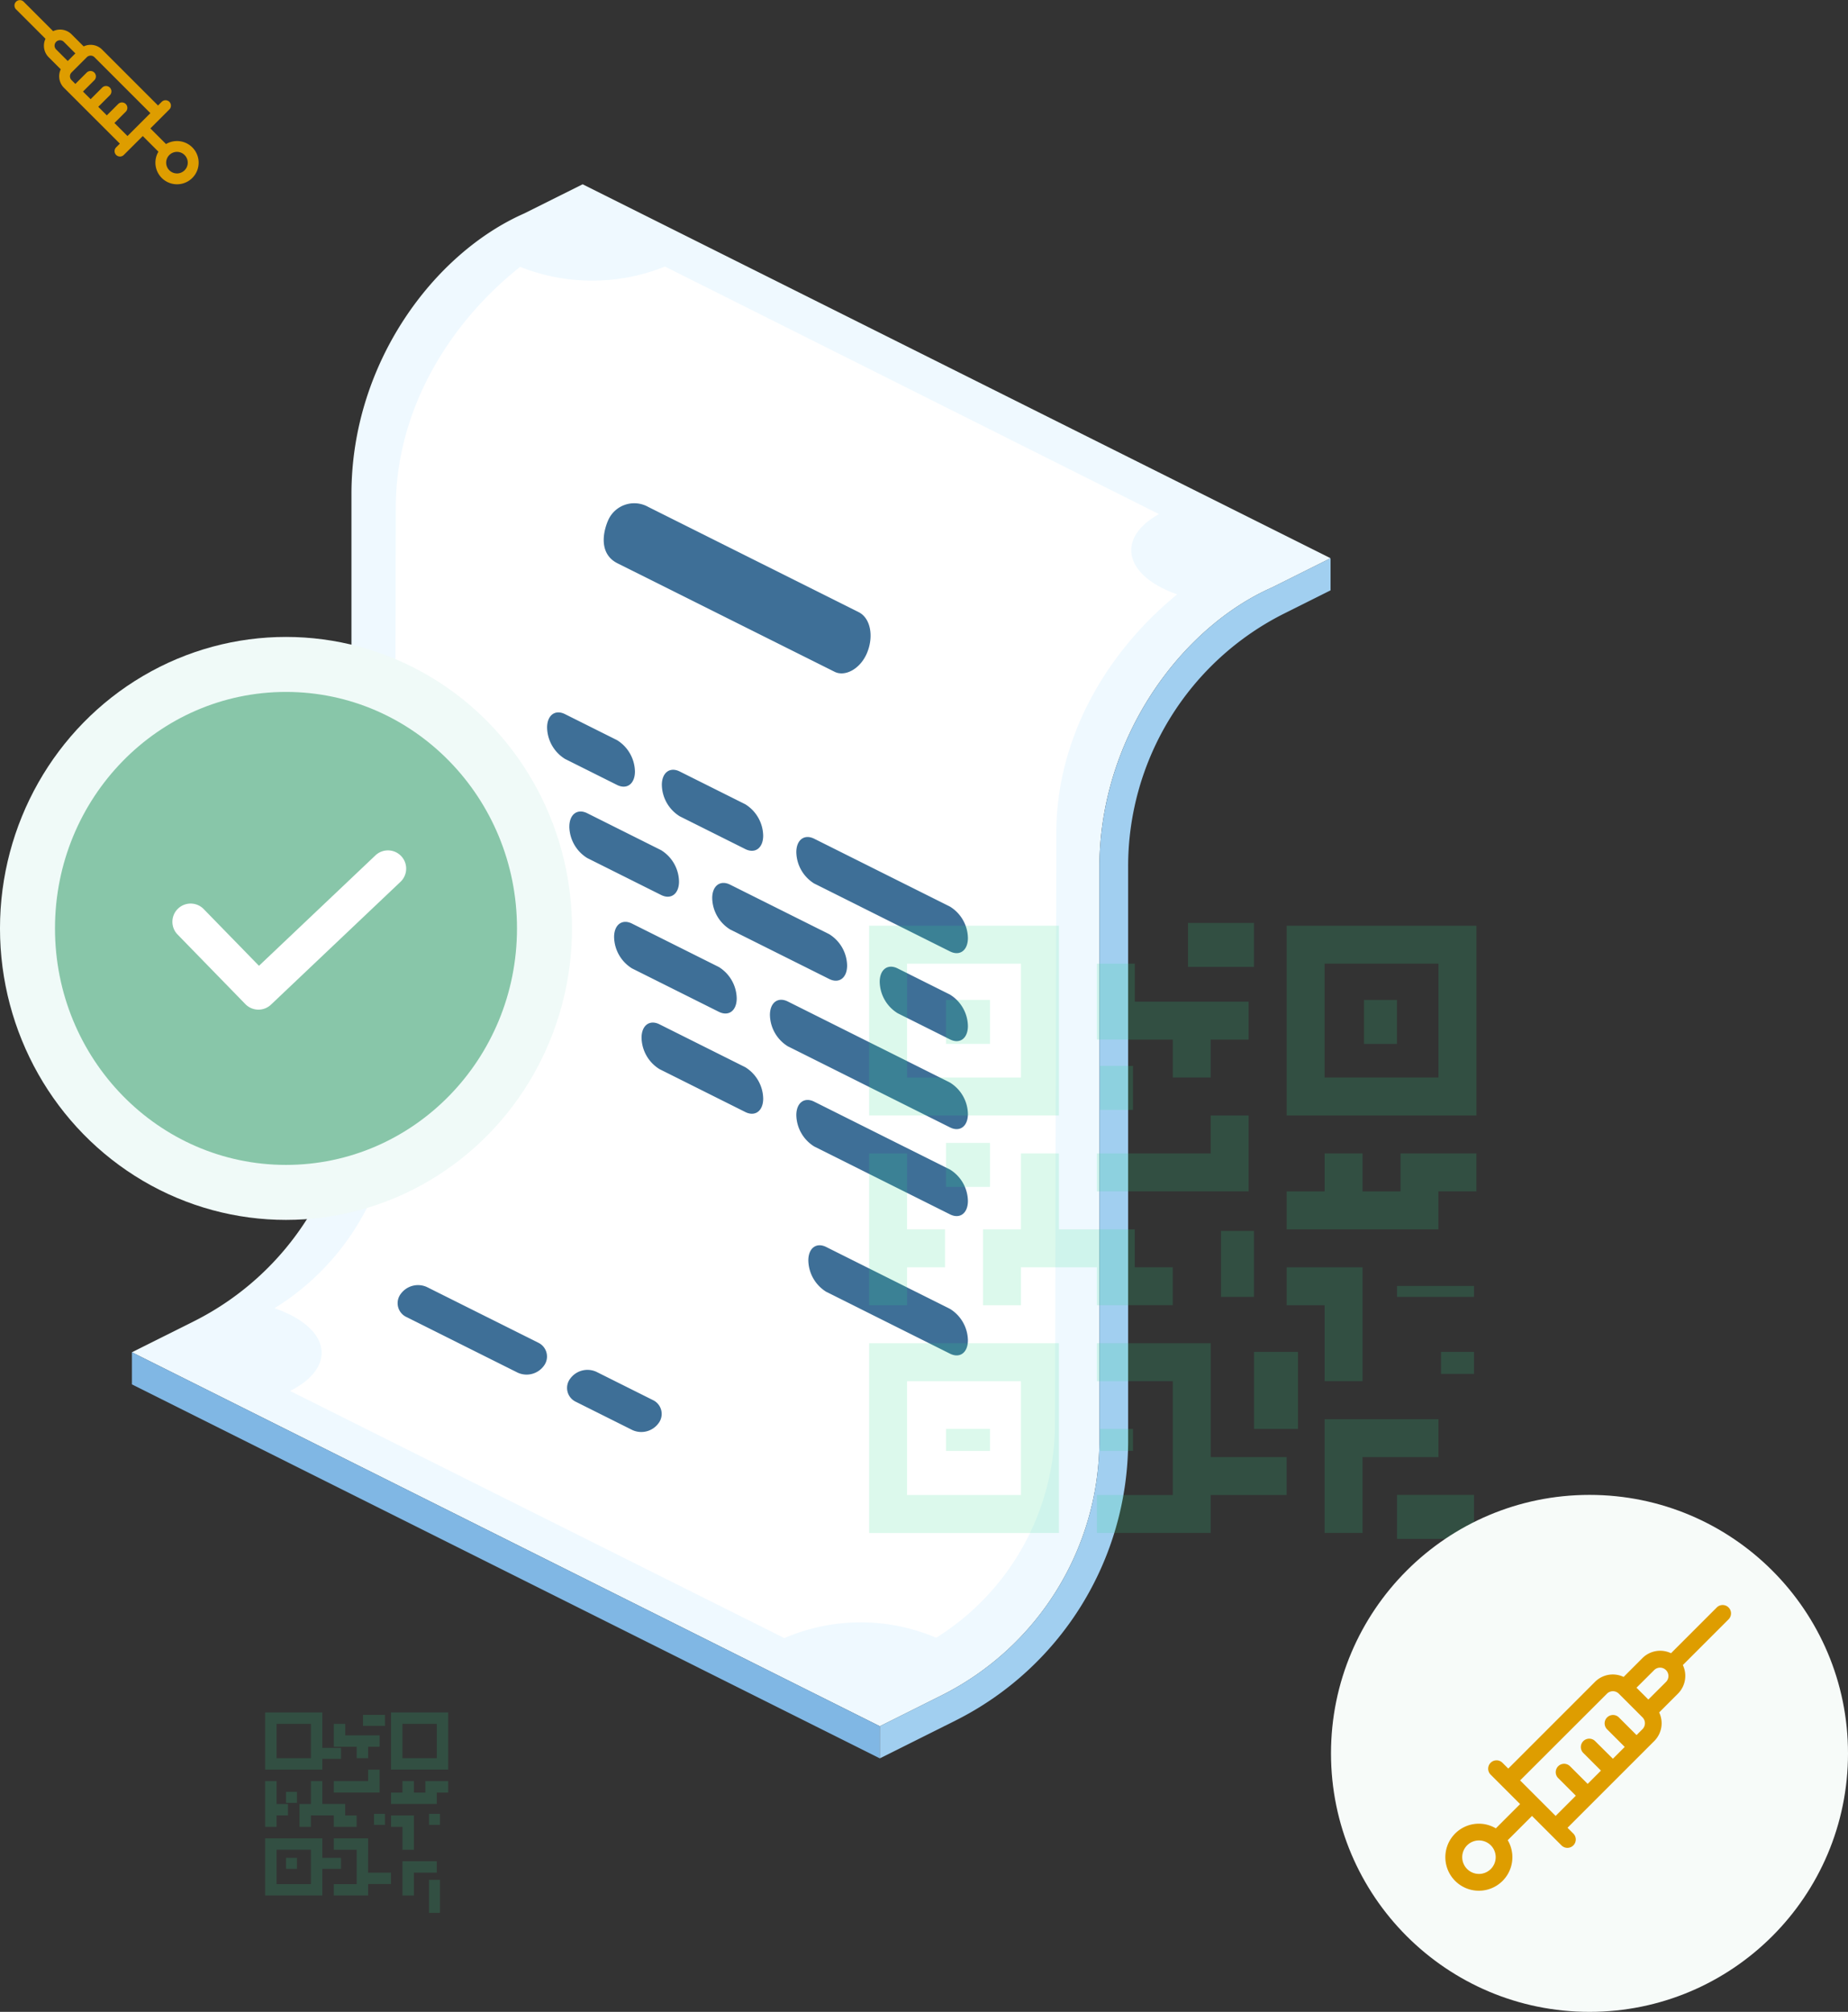 <svg xmlns="http://www.w3.org/2000/svg" xmlns:xlink="http://www.w3.org/1999/xlink" width="168" height="182.906" viewBox="0 0 168 182.906"><rect x="0" y="0" width="168" height="182.906" fill="#333333" stroke="none"/><defs><style>.a{fill:#fff;}.b{clip-path:url(#a);}.c{fill:#eff9ff;}.d{fill:#80b7e4;}.d,.f{fill-rule:evenodd;}.e{fill:#a1cff0;}.f{fill:#3e6f97;}.g{fill:#de9d00;}.h{opacity:0.165;}.i{fill:#2cd889;}.j{fill:#f7fbf9;}.k{fill:#f0faf8;}.l{fill:#88c6a9;}</style><clipPath id="a"><rect class="a" width="108.968" height="143.11"/></clipPath></defs><g transform="translate(-960 -1384.154)"><g transform="translate(959.999 1384.154)"><g transform="translate(1.305 0)"><g transform="translate(10.688 16.75)"><g class="b" transform="translate(0 0)"><path class="c" d="M.185,106.186l5.7-2.849A25.964,25.964,0,0,0,20.144,80.38V28.06c.04-11.835,7.492-21.787,15.7-25.406L41.161,0l67.965,33.983-.041.047-5.247,2.623c-8.211,3.62-15.664,13.572-15.7,25.407v52.321a25.964,25.964,0,0,1-14.26,22.956l-5.7,2.849Z" transform="translate(-0.185 0.004)"/><path class="a" d="M133.09,52.387a17.721,17.721,0,0,1-13.166.028c-6.233,4.934-11.262,12.734-11.305,21.8l-.122,53.537a22.973,22.973,0,0,1-10.905,19.339,11.375,11.375,0,0,1,1.413.586c3.827,1.913,3.827,5.02,0,6.933l44.941,22.471a17.491,17.491,0,0,1,13.8-.031,22.977,22.977,0,0,0,10.8-19.273l.122-53.537c-.112-9.159,4.8-17.006,10.988-22.049a11.263,11.263,0,0,1-1.307-.549c-3.707-1.853-3.823-4.826-.349-6.75Z" transform="translate(-84.63 -44.904)"/><path class="d" d="M354.865,777.419l-67.992-34v2.924l67.992,34Z" transform="translate(-286.873 -637.233)"/><path class="e" d="M0,344.19l5.7-2.849a25.964,25.964,0,0,0,14.26-22.956V266.064c.04-11.835,7.492-21.787,15.7-25.407L40.976,238v2.924l-4.141,2.071a25.715,25.715,0,0,0-14.261,23.076v52.321a28.434,28.434,0,0,1-15.7,25.286L0,347.114Z" transform="translate(67.992 -204.004)"/><path class="f" d="M230.808,416.853c0-1.124.73-1.671,1.629-1.222l12.341,6.17a3.429,3.429,0,0,1,1.629,2.851c0,1.124-.73,1.672-1.629,1.222l-12.341-6.17a3.43,3.43,0,0,1-1.629-2.851" transform="translate(-170.407 -356.127)"/><path class="f" d="M293.119,204.792a2.588,2.588,0,0,1,3.681-1.3l19.129,9.565c1.072.536,1.381,2.169.777,3.666s-2.013,2.232-2.963,1.757L294,208.614c-1.439-.719-1.487-2.326-.884-3.822" transform="translate(-249.86 -174.154)"/><path class="f" d="M361.1,374.062c0-1.124.73-1.672,1.629-1.222l5.954,2.977a3.43,3.43,0,0,1,1.629,2.851c0,1.124-.73,1.672-1.629,1.222l-5.954-2.977a3.43,3.43,0,0,1-1.629-2.851" transform="translate(-312.924 -319.449)"/><path class="f" d="M230.808,584.214c0-1.124.73-1.672,1.629-1.222l12.341,6.17a3.429,3.429,0,0,1,1.629,2.851c0,1.124-.73,1.672-1.629,1.222l-12.341-6.17a3.43,3.43,0,0,1-1.629-2.851" transform="translate(-170.407 -499.583)"/><path class="f" d="M361.1,534.965c0-1.124.73-1.672,1.629-1.222l7.8,3.9a3.429,3.429,0,0,1,1.629,2.851c0,1.124-.73,1.672-1.629,1.222l-7.8-3.9a3.429,3.429,0,0,1-1.629-2.851" transform="translate(-314.769 -457.369)"/><path class="f" d="M442.729,337.543c0-1.124.73-1.672,1.629-1.222l4.727,2.363a3.429,3.429,0,0,1,1.629,2.851c0,1.124-.73,1.672-1.629,1.222l-4.727-2.364a3.43,3.43,0,0,1-1.629-2.851" transform="translate(-404.985 -288.146)"/><path class="f" d="M307.692,446.088c0-1.124.73-1.672,1.629-1.222l9.005,4.5a3.429,3.429,0,0,1,1.629,2.851c0,1.124-.73,1.672-1.629,1.222l-9.005-4.5a3.429,3.429,0,0,1-1.629-2.851" transform="translate(-254.937 -381.187)"/><path class="f" d="M414.659,400.627c0-1.124.73-1.672,1.629-1.222L423,402.762a3.429,3.429,0,0,1,1.629,2.851c0,1.124-.73,1.672-1.629,1.222l-6.714-3.357a3.429,3.429,0,0,1-1.629-2.851" transform="translate(-374.892 -342.22)"/><path class="f" d="M230.808,499.391c0-1.124.73-1.672,1.629-1.222l4.76,2.38a3.43,3.43,0,0,1,1.629,2.851c0,1.124-.73,1.672-1.629,1.222l-4.76-2.38a3.429,3.429,0,0,1-1.629-2.851" transform="translate(-162.826 -426.876)"/><path class="f" d="M230.808,520.458c0-1.124.73-1.672,1.629-1.222l14.74,7.37a3.429,3.429,0,0,1,1.629,2.851c0,1.124-.73,1.672-1.629,1.222l-14.74-7.37a3.43,3.43,0,0,1-1.629-2.851" transform="translate(-172.806 -444.934)"/><path class="f" d="M230.808,676.71c0-1.124.73-1.672,1.629-1.222l11.249,5.624a3.43,3.43,0,0,1,1.629,2.851c0,1.124-.73,1.672-1.629,1.222l-11.249-5.624a3.429,3.429,0,0,1-1.629-2.851" transform="translate(-169.315 -578.867)"/><path class="f" d="M499.025,701.475a1.941,1.941,0,0,1,2.4-.63l10.1,5.049a1.393,1.393,0,0,1,.529,2.093,1.941,1.941,0,0,1-2.4.63l-10.1-5.05a1.392,1.392,0,0,1-.529-2.093" transform="translate(-474.594 -600.579)"/><path class="f" d="M426.026,755.4a1.941,1.941,0,0,1,2.4-.63l5.122,2.561a1.393,1.393,0,0,1,.529,2.093,1.941,1.941,0,0,1-2.4.63l-5.122-2.561a1.392,1.392,0,0,1-.529-2.093" transform="translate(-386.191 -646.798)"/><path class="f" d="M377.952,470.868c0-1.124.73-1.672,1.629-1.222l7.889,3.944a3.429,3.429,0,0,1,1.629,2.851c0,1.124-.73,1.672-1.629,1.222l-7.889-3.944a3.429,3.429,0,0,1-1.629-2.851" transform="translate(-334.117 -402.428)"/></g></g><path class="g" d="M207.787,94.825a1.965,1.965,0,1,1-1.69.967l-1.422-1.422L202.939,96.1a.491.491,0,0,1-.694-.694l.347-.347L198.2,90.671h0l-.694-.694a1.474,1.474,0,0,1-.287-1.675l-1.1-1.1a1.475,1.475,0,0,1-.287-1.675l-2.688-2.688a.491.491,0,0,1,.694-.694l2.688,2.688a1.474,1.474,0,0,1,1.675.287l1.1,1.1a1.475,1.475,0,0,1,1.675.287l5.086,5.086.347-.347a.491.491,0,0,1,.694.694l-1.735,1.735,1.422,1.422A1.949,1.949,0,0,1,207.787,94.825Zm-10.28-9.011a.491.491,0,1,0-.694.694l1.041,1.041.694-.694Zm2.776,1.388a.491.491,0,0,0-.694,0L198.2,88.589a.491.491,0,0,0,0,.694l.347.347,1.041-1.041a.491.491,0,0,1,.694.694l-1.041,1.041.694.694,1.041-1.041a.491.491,0,1,1,.694.694l-1.041,1.041.778.778,1.041-1.041a.491.491,0,0,1,.694.694L202.1,93.184l1.185,1.185,2.082-2.082Zm7.5,10.568a.981.981,0,1,0-.981-.981A.982.982,0,0,0,207.787,97.769Z" transform="translate(-193 -82.001)"/><g class="h" transform="translate(77.708 83.897)"><g transform="translate(0 0)"><path class="i" d="M17.253,0H0V17.253H17.253ZM13.8,13.8H3.451V3.451H13.8Z" transform="translate(0 0.263)"/><rect class="i" width="4" height="4" transform="translate(6.988 7.009)"/><path class="i" d="M352,0V17.253h17.253V0Zm13.8,13.8H355.451V3.451H365.8Z" transform="translate(-314.043 0.263)"/><rect class="i" width="3" height="4" transform="translate(44.988 7.009)"/><path class="i" d="M0,369.253H17.253V352H0Zm3.451-13.8H13.8V365.8H3.451Z" transform="translate(0 -313.78)"/><rect class="i" width="4" height="2" transform="translate(6.988 46.01)"/><rect class="i" width="6" height="4" transform="translate(28.988 0.009)"/><path class="i" d="M198.9,42.352h3.451V38.9H205.8V35.451H195.451V32H192v6.9h6.9Z" transform="translate(-171.296 -28.286)"/><rect class="i" width="3" height="4" transform="translate(20.988 13.009)"/><path class="i" d="M205.8,160h-3.451v3.451H192V166.9h13.8Z" transform="translate(-171.296 -142.484)"/><path class="i" d="M3.451,202.352H6.9V198.9H3.451V192H0v13.8H3.451Z" transform="translate(0 -171.033)"/><rect class="i" width="4" height="4" transform="translate(6.988 20.009)"/><path class="i" d="M106.352,205.8h6.9v-3.451H109.8V198.9h-6.9V192H99.451v6.9H96v6.9h3.451v-3.451h6.9Z" transform="translate(-85.648 -171.033)"/><rect class="i" width="3" height="6" transform="translate(31.988 28.01)"/><path class="i" d="M202.352,352H192v3.451h6.9V365.8H192v3.451h10.352V365.8h6.9v-3.451h-6.9Z" transform="translate(-171.296 -313.78)"/><rect class="i" width="3" height="2" transform="translate(20.988 46.01)"/><rect class="i" width="4" height="7" transform="translate(34.988 39.01)"/><path class="i" d="M394.352,416H384v10.352h3.451v-6.9h6.9Z" transform="translate(-342.593 -370.879)"/><rect class="i" width="7" height="4" transform="translate(47.988 52.009)"/><rect class="i" width="3" height="2" transform="translate(51.988 39.01)"/><path class="i" d="M355.451,298.352H358.9V288H352v3.451h3.451Z" transform="translate(-314.043 -256.681)"/><path class="i" d="M362.352,195.451H358.9V192h-3.451v3.451H352V198.9h13.8v-3.451h3.451V192h-6.9Z" transform="translate(-314.043 -171.033)"/><rect class="i" width="7" height="1" transform="translate(47.988 33.01)"/></g></g><g class="h" transform="translate(22.797 155.682)"><g transform="translate(0 0)"><path class="i" d="M5.2,0H0V5.2H5.2ZM4.162,4.162H1.041V1.041H4.162Z"/><rect class="i" width="1" transform="translate(1.898 2.224)"/><path class="i" d="M352,0V5.2h5.2V0Zm4.162,4.162h-3.122V1.041h3.122Z" transform="translate(-340.553)"/><rect class="i" width="1" transform="translate(13.898 2.224)"/><path class="i" d="M0,357.2H5.2V352H0Zm1.041-4.162H4.162v3.122H1.041Z" transform="translate(0 -340.553)"/><rect class="i" width="1" height="1" transform="translate(1.898 13.224)"/><rect class="i" width="2" height="1" transform="translate(8.898 0.224)"/><path class="i" d="M194.081,35.122h1.041V34.081h1.041V33.041h-3.122V32H192v2.081h2.081Z" transform="translate(-185.756 -30.959)"/><rect class="i" width="2" height="1" transform="translate(4.898 3.224)"/><path class="i" d="M196.162,160h-1.041v1.041H192v1.041h4.162Z" transform="translate(-185.756 -154.797)"/><path class="i" d="M1.041,195.122H2.081v-1.041H1.041V192H0v4.162H1.041Z" transform="translate(0 -185.756)"/><rect class="i" width="1" height="1" transform="translate(1.898 7.224)"/><path class="i" d="M99.122,196.162H101.2v-1.041h-1.041v-1.041H98.081V192H97.041v2.081H96v2.081h1.041v-1.041h2.081Z" transform="translate(-92.878 -185.756)"/><rect class="i" width="1" height="1" transform="translate(9.898 9.224)"/><path class="i" d="M195.122,352H192v1.041h2.081v3.122H192V357.2h3.122v-1.041H197.2v-1.041h-2.081Z" transform="translate(-185.756 -340.553)"/><rect class="i" width="2" height="1" transform="translate(4.898 13.224)"/><rect class="i" height="1" transform="translate(10.898 12.224)"/><path class="i" d="M387.122,416H384v3.122h1.041v-2.081h2.081Z" transform="translate(-371.513 -402.472)"/><rect class="i" width="1" height="3" transform="translate(14.898 15.224)"/><rect class="i" width="1" transform="translate(14.898 12.224)"/><path class="i" d="M353.041,291.122h1.041V288H352v1.041h1.041Z" transform="translate(-340.553 -278.635)"/><path class="i" d="M355.122,193.041h-1.041V192h-1.041v1.041H352v1.041h4.162v-1.041H357.2V192h-2.081Z" transform="translate(-340.553 -185.756)"/><rect class="i" width="1" height="1" transform="translate(14.898 9.224)"/></g></g><circle class="j" cx="23.5" cy="23.5" r="23.5" transform="translate(119.696 135.906)"/><path class="g" d="M196.044,101.887a3.047,3.047,0,1,0,2.621,1.5l2.206-2.206,2.691,2.69a.761.761,0,0,0,1.076-1.076l-.538-.538,6.81-6.81h0l1.076-1.076a2.286,2.286,0,0,0,.445-2.6l1.707-1.707a2.287,2.287,0,0,0,.446-2.6l4.168-4.168a.761.761,0,0,0-1.076-1.076l-4.168,4.168a2.286,2.286,0,0,0-2.6.445L209.2,88.543a2.287,2.287,0,0,0-2.6.446l-7.887,7.887-.538-.538a.761.761,0,0,0-1.076,1.076l2.69,2.69-2.206,2.206A3.023,3.023,0,0,0,196.044,101.887Zm15.942-13.974a.761.761,0,0,1,1.076,1.076L211.447,90.6l-1.076-1.076Zm-4.3,2.152a.762.762,0,0,1,1.076,0l2.152,2.152a.762.762,0,0,1,0,1.076l-.538.538-1.614-1.614a.761.761,0,0,0-1.076,1.076l1.614,1.614-1.076,1.076L206.6,94.37a.761.761,0,0,0-1.076,1.076l1.614,1.614-1.207,1.207-1.614-1.614a.761.761,0,0,0-1.076,1.076l1.614,1.614-1.837,1.837-3.228-3.228Zm-11.637,16.387a1.522,1.522,0,1,1,1.522-1.522A1.524,1.524,0,0,1,196.044,106.453Z" transform="translate(-62.902 63.912)"/></g><g transform="translate(0 57.695)"><ellipse class="k" cx="26" cy="26.5" rx="26" ry="26.5" transform="translate(0 0.211)"/><ellipse class="l" cx="21" cy="21.5" rx="21" ry="21.5" transform="translate(5 5.211)"/><g transform="translate(15.652 19.618)"><g transform="translate(0 0)"><path class="a" d="M143.978,165.881a1.657,1.657,0,0,0-2.344-.062l-10.584,10.037L126,170.673a1.658,1.658,0,0,0-2.375,2.313l6.189,6.354a1.658,1.658,0,0,0,2.329.046l11.771-11.163A1.657,1.657,0,0,0,143.978,165.881Z" transform="translate(-123.158 -165.364)"/></g></g></g></g></g></svg>